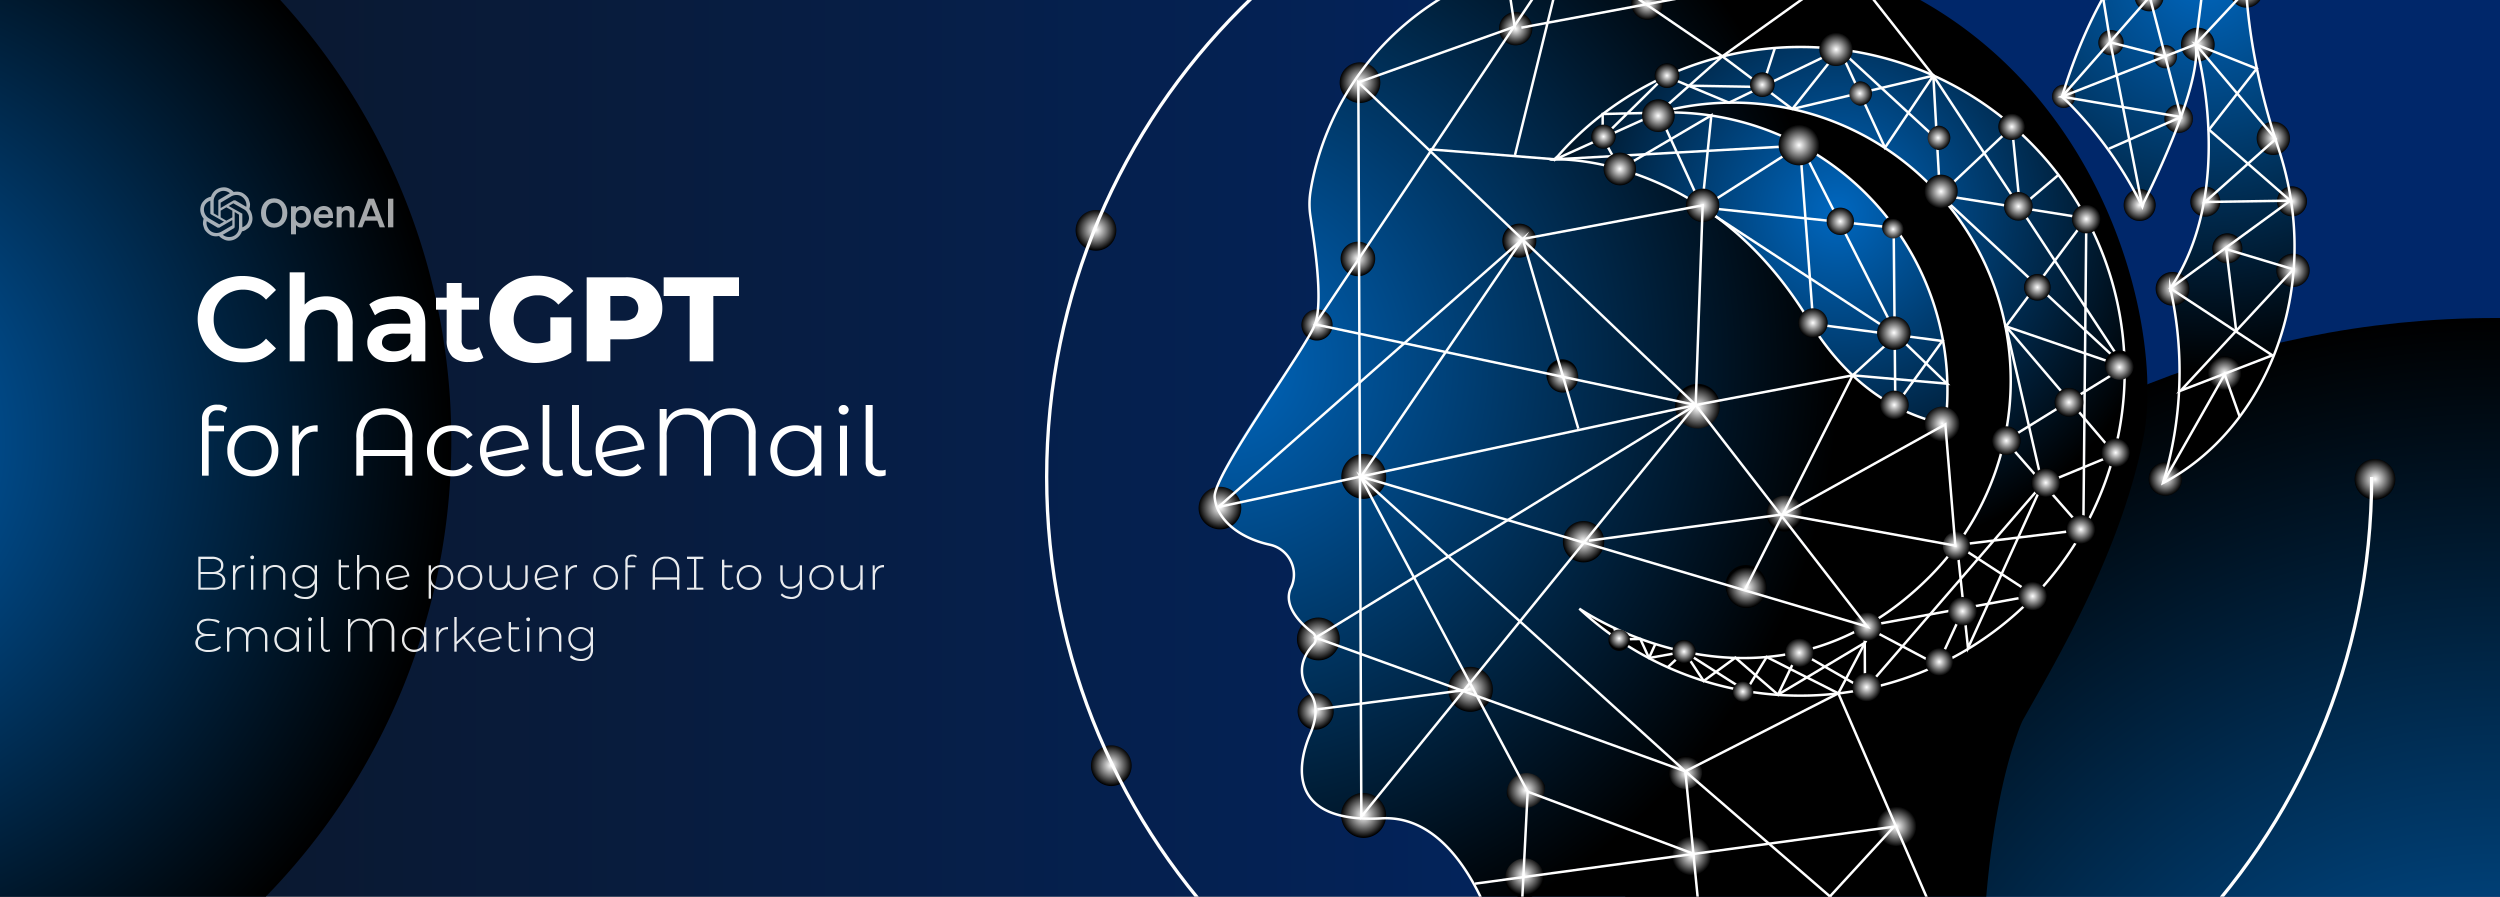 <svg xmlns="http://www.w3.org/2000/svg" xmlns:xlink="http://www.w3.org/1999/xlink" viewBox="0 0 750 269"><rect x="0" y="0" width="750" height="269" fill="#808080" stroke="none"/><defs><linearGradient id="linear-gradient" x1="-14.44" y1="131.07" x2="579.47" y2="131.07" gradientUnits="userSpaceOnUse"><stop offset="0" stop-color="#0c1626"/><stop offset="1" stop-color="#00276a"/></linearGradient><radialGradient id="radial-gradient" cx="-60.39" cy="132.18" r="195.83" gradientUnits="userSpaceOnUse"><stop offset="0" stop-color="#0067bf"/><stop offset="1"/></radialGradient><radialGradient id="radial-gradient-2" cx="748.66" cy="378.4" r="283.06" xlink:href="#radial-gradient"/><radialGradient id="radial-gradient-3" cx="366.39" cy="108.78" r="185.59" xlink:href="#radial-gradient"/><radialGradient id="radial-gradient-4" cx="551.29" cy="63.58" r="103.48" xlink:href="#radial-gradient"/><radialGradient id="radial-gradient-5" cx="660.92" cy="-8.5" r="119.94" xlink:href="#radial-gradient"/><radialGradient id="radial-gradient-6" cx="565.78" cy="40.47" r="20.61" xlink:href="#radial-gradient"/><radialGradient id="radial-gradient-7" cx="510.81" cy="61.62" r="5.02" gradientUnits="userSpaceOnUse"><stop offset="0" stop-color="#fff"/><stop offset="1"/></radialGradient><radialGradient id="radial-gradient-8" cx="455.85" cy="72.15" r="5.02" xlink:href="#radial-gradient-7"/><radialGradient id="radial-gradient-9" cx="454.69" cy="8.61" r="5.02" xlink:href="#radial-gradient-7"/><radialGradient id="radial-gradient-10" cx="494.17" cy="1.14" r="4.73" xlink:href="#radial-gradient-7"/><radialGradient id="radial-gradient-11" cx="539.72" cy="43.55" r="6.13" xlink:href="#radial-gradient-7"/><radialGradient id="radial-gradient-12" cx="485.95" cy="50.67" r="4.88" xlink:href="#radial-gradient-7"/><radialGradient id="radial-gradient-13" cx="497.45" cy="34.74" r="4.92" xlink:href="#radial-gradient-7"/><radialGradient id="radial-gradient-14" cx="550.84" cy="14.83" r="5.04" xlink:href="#radial-gradient-7"/><radialGradient id="radial-gradient-15" cx="582.3" cy="57.44" r="5.04" xlink:href="#radial-gradient-7"/><radialGradient id="radial-gradient-16" cx="659.33" cy="13.38" r="5.04" xlink:href="#radial-gradient-7"/><radialGradient id="radial-gradient-17" cx="644.76" cy="-0.97" r="4.33" xlink:href="#radial-gradient-7"/><radialGradient id="radial-gradient-18" cx="673.89" cy="-2.72" r="5.04" xlink:href="#radial-gradient-7"/><radialGradient id="radial-gradient-19" cx="641.86" cy="61.5" r="4.8" xlink:href="#radial-gradient-7"/><radialGradient id="radial-gradient-20" cx="681.99" cy="41.46" r="5.04" xlink:href="#radial-gradient-7"/><radialGradient id="radial-gradient-21" cx="651.77" cy="86.63" r="5.04" xlink:href="#radial-gradient-7"/><radialGradient id="radial-gradient-22" cx="667.38" cy="111.98" r="5.04" xlink:href="#radial-gradient-7"/><radialGradient id="radial-gradient-23" cx="649.64" cy="143.68" r="5.04" xlink:href="#radial-gradient-7"/><radialGradient id="radial-gradient-24" cx="687.91" cy="81.11" r="5.04" xlink:href="#radial-gradient-7"/><radialGradient id="radial-gradient-25" cx="687.58" cy="60.41" r="4.49" xlink:href="#radial-gradient-7"/><radialGradient id="radial-gradient-26" cx="661.63" cy="60.52" r="4.49" xlink:href="#radial-gradient-7"/><radialGradient id="radial-gradient-27" cx="668.2" cy="74.54" r="4.49" xlink:href="#radial-gradient-7"/><radialGradient id="radial-gradient-28" cx="649.64" cy="16.99" r="3.52" xlink:href="#radial-gradient-7"/><radialGradient id="radial-gradient-29" cx="619.09" cy="28.9" r="3.52" xlink:href="#radial-gradient-7"/><radialGradient id="radial-gradient-30" cx="581.42" cy="41.34" r="3.65" xlink:href="#radial-gradient-7"/><radialGradient id="radial-gradient-31" cx="557.93" cy="28.03" r="3.65" xlink:href="#radial-gradient-7"/><radialGradient id="radial-gradient-32" cx="528.67" cy="25.43" r="3.65" xlink:href="#radial-gradient-7"/><radialGradient id="radial-gradient-33" cx="500.09" cy="22.7" r="3.65" xlink:href="#radial-gradient-7"/><radialGradient id="radial-gradient-34" cx="481.04" cy="40.98" r="3.63" xlink:href="#radial-gradient-7"/><radialGradient id="radial-gradient-35" cx="543.86" cy="96.85" r="4.45" xlink:href="#radial-gradient-7"/><radialGradient id="radial-gradient-36" cx="567.93" cy="68.77" r="3.22" xlink:href="#radial-gradient-7"/><radialGradient id="radial-gradient-37" cx="567.88" cy="99.56" r="5.04" gradientTransform="translate(1142.3 47) rotate(164.8)" xlink:href="#radial-gradient-7"/><radialGradient id="radial-gradient-38" cx="732.63" cy="99.77" r="6.73" gradientTransform="translate(1142.3 47) rotate(164.8)" xlink:href="#radial-gradient-7"/><radialGradient id="radial-gradient-39" cx="702.71" cy="214.04" r="6.12" gradientTransform="translate(1142.3 47) rotate(164.8)" xlink:href="#radial-gradient-7"/><radialGradient id="radial-gradient-40" cx="630.8" cy="94.09" r="6.73" gradientTransform="translate(682.3 735.5) rotate(-114.3)" xlink:href="#radial-gradient-7"/><radialGradient id="radial-gradient-41" cx="734.24" cy="147.32" r="4.68" gradientTransform="translate(1142.3 47) rotate(164.8)" xlink:href="#radial-gradient-7"/><radialGradient id="radial-gradient-42" cx="613.7" cy="56.26" r="5.36" gradientTransform="translate(1142.3 47) rotate(164.8)" xlink:href="#radial-gradient-7"/><radialGradient id="radial-gradient-43" cx="561.06" cy="69.46" r="5.36" gradientTransform="translate(1142.3 47) rotate(164.8)" xlink:href="#radial-gradient-7"/><radialGradient id="radial-gradient-44" cx="630.62" cy="37.42" r="6.05" gradientTransform="translate(1142.3 47) rotate(164.8)" xlink:href="#radial-gradient-7"/><radialGradient id="radial-gradient-45" cx="717.22" cy="163.2" r="5.18" gradientTransform="translate(1142.3 47) rotate(164.8)" xlink:href="#radial-gradient-7"/><radialGradient id="radial-gradient-46" cx="718.5" cy="29.74" r="6.73" gradientTransform="translate(1142.3 47) rotate(164.8)" xlink:href="#radial-gradient-7"/><radialGradient id="radial-gradient-47" cx="717.64" cy="-28.43" r="5.87" gradientTransform="translate(1142.3 47) rotate(164.8)" xlink:href="#radial-gradient-7"/><radialGradient id="radial-gradient-48" cx="710.45" cy="-3.91" r="5.87" gradientTransform="translate(1142.3 47) rotate(164.8)" xlink:href="#radial-gradient-7"/><radialGradient id="radial-gradient-49" cx="667.59" cy="-35.96" r="5.87" gradientTransform="translate(1142.3 47) rotate(164.8)" xlink:href="#radial-gradient-7"/><radialGradient id="radial-gradient-50" cx="765.06" cy="35.53" r="5.42" gradientTransform="translate(1142.3 47) rotate(164.8)" xlink:href="#radial-gradient-7"/><radialGradient id="radial-gradient-51" cx="606.55" cy="-43.09" r="6.01" gradientTransform="translate(1134.5 24.5) rotate(162.5)" xlink:href="#radial-gradient-7"/><radialGradient id="radial-gradient-52" cx="662.05" cy="-8.91" r="5.1" gradientTransform="translate(1134.5 24.5) rotate(162.5)" xlink:href="#radial-gradient-7"/><radialGradient id="radial-gradient-53" cx="759.37" cy="1.66" r="6.73" gradientTransform="translate(1142.3 47) rotate(164.8)" xlink:href="#radial-gradient-7"/><radialGradient id="radial-gradient-54" cx="674.17" cy="63.57" r="6.14" gradientTransform="translate(1142.3 47) rotate(164.8)" xlink:href="#radial-gradient-7"/><radialGradient id="radial-gradient-55" cx="667.2" cy="112.9" r="4.69" gradientTransform="translate(1142.3 47) rotate(164.8)" xlink:href="#radial-gradient-7"/><radialGradient id="radial-gradient-56" cx="758.56" cy="56.28" r="6.41" gradientTransform="translate(1142.3 47) rotate(164.8)" xlink:href="#radial-gradient-7"/><radialGradient id="radial-gradient-57" cx="776.73" cy="101.96" r="6.41" gradientTransform="translate(1142.3 47) rotate(164.8)" xlink:href="#radial-gradient-7"/><radialGradient id="radial-gradient-58" cx="552.08" cy="66.41" r="4.13" xlink:href="#radial-gradient-7"/><radialGradient id="radial-gradient-59" cx="568.28" cy="121.49" r="4.33" xlink:href="#radial-gradient-7"/><radialGradient id="radial-gradient-60" cx="601.89" cy="132.22" r="4.33" xlink:href="#radial-gradient-7"/><radialGradient id="radial-gradient-61" cx="620.69" cy="120.69" r="4.33" xlink:href="#radial-gradient-7"/><radialGradient id="radial-gradient-62" cx="625.89" cy="65.7" r="4.33" xlink:href="#radial-gradient-7"/><radialGradient id="radial-gradient-63" cx="605.53" cy="61.92" r="4.33" xlink:href="#radial-gradient-7"/><radialGradient id="radial-gradient-64" cx="653.65" cy="35.64" r="4.33" xlink:href="#radial-gradient-7"/><radialGradient id="radial-gradient-65" cx="633.28" cy="12.81" r="3.8" xlink:href="#radial-gradient-7"/><radialGradient id="radial-gradient-66" cx="624.25" cy="158.82" r="4.33" xlink:href="#radial-gradient-7"/><radialGradient id="radial-gradient-67" cx="613.74" cy="144.81" r="4.33" xlink:href="#radial-gradient-7"/><radialGradient id="radial-gradient-68" cx="609.8" cy="178.85" r="4.33" xlink:href="#radial-gradient-7"/><radialGradient id="radial-gradient-69" cx="581.77" cy="198.56" r="4.17" xlink:href="#radial-gradient-7"/><radialGradient id="radial-gradient-70" cx="586.64" cy="163.75" r="4.33" xlink:href="#radial-gradient-7"/><radialGradient id="radial-gradient-71" cx="588.77" cy="183.36" r="4.33" xlink:href="#radial-gradient-7"/><radialGradient id="radial-gradient-72" cx="560.16" cy="187.97" r="4.33" xlink:href="#radial-gradient-7"/><radialGradient id="radial-gradient-73" cx="559.98" cy="206.16" r="4.33" xlink:href="#radial-gradient-7"/><radialGradient id="radial-gradient-74" cx="634.7" cy="135.8" r="4.33" xlink:href="#radial-gradient-7"/><radialGradient id="radial-gradient-75" cx="635.85" cy="110.18" r="4.33" xlink:href="#radial-gradient-7"/><radialGradient id="radial-gradient-76" cx="611.21" cy="86.2" r="3.99" xlink:href="#radial-gradient-7"/><radialGradient id="radial-gradient-77" cx="603.55" cy="38.02" r="3.99" xlink:href="#radial-gradient-7"/><radialGradient id="radial-gradient-78" cx="539.78" cy="195.81" r="4.33" xlink:href="#radial-gradient-7"/><radialGradient id="radial-gradient-79" cx="505.21" cy="195.48" r="3.46" xlink:href="#radial-gradient-7"/><radialGradient id="radial-gradient-80" cx="485.75" cy="191.54" r="3.13" xlink:href="#radial-gradient-7"/><radialGradient id="radial-gradient-81" cx="522.86" cy="207.47" r="3.13" xlink:href="#radial-gradient-7"/><radialGradient id="radial-gradient-82" cx="440.11" cy="19.36" r="6.12" gradientTransform="translate(1142.3 47) rotate(164.8)" xlink:href="#radial-gradient-7"/><radialGradient id="radial-gradient-83" cx="828.49" cy="35.92" r="6.12" gradientTransform="translate(1142.3 47) rotate(164.8)" xlink:href="#radial-gradient-7"/><radialGradient id="radial-gradient-84" cx="790.77" cy="192.11" r="6.12" gradientTransform="translate(1142.3 47) rotate(164.8)" xlink:href="#radial-gradient-7"/></defs><g style="isolation:isolate"><g id="BACKGROUND"><rect y="-118.9" width="750" height="500" style="fill:url(#linear-gradient)"/></g><g id="OBJECTS"><path d="M0-54.1V318.5A195.8,195.8,0,0,0,135.4,132.2,195.8,195.8,0,0,0,0-54.1Z" style="mix-blend-mode:screen;fill:url(#radial-gradient)"/><path d="M750,95.4h-1.3c-156.4,0-283.1,126.7-283.1,283v2.7H750Z" style="mix-blend-mode:screen;fill:url(#radial-gradient-2)"/><path d="M414.5,245.5c25.7-1.4,38.3,39.7,40.2,63.4H595.2c-1.6-24.5,1.2-60.8,8.5-84.3,1.4-4.2,2.5-7.5,3.4-9,10.1-18,29.4-50.5,36-84.7C650.8,90.6,621.5-17.6,503-17.6c-91,0-107.1,58-109.8,74.7a24.2,24.2,0,0,0-.1,7.6c1.1,7.6,3.5,26.9,1.4,32.6s-31,43.9-30.1,51.9,7.3,12.2,16.5,14.2a9.2,9.2,0,0,1,6.5,12.7c-.1.2-.1.3-.2.4-2.3,5.3,3,10.6,6.6,13.3a2.4,2.4,0,0,1,.3,3.5c-2.6,2.7-6,8.3-.8,15,0,0,3.2,3.9-.2,11.8C389,229.6,386.3,247,414.5,245.5Z" style="mix-blend-mode:screen;fill:url(#radial-gradient-3)"/><path d="M471.3,42.6q-2.1,2.1-3.9,4.2l-1.1,1h.2l-.4.4.5-.4c4.4-.1,47.1.6,76,48.2,12.1,20,27.2,28.4,41,31.3a83.3,83.3,0,0,0-86-93.5A83.4,83.4,0,0,1,602,128.4h.1q-.6,3.3-1.5,6.6a83.5,83.5,0,0,1-21.8,38.1c-40.8,40.9-88.7,20.2-105,9.5a97.3,97.3,0,1,0-2.5-140Z" style="mix-blend-mode:screen;fill:url(#radial-gradient-4)"/><path d="M683.5,44.4c-17.3-51.9-6.9-83.7-6.9-83.7-34.7,8.2-51,45.2-58,68.3l2,1.9A117.9,117.9,0,0,1,642.7,62l.4-1.2s17.6-34.4,15.6-47.5c0,0,12.7,43-7.6,73.2a114.6,114.6,0,0,1-2.2,58.4C679.2,129.2,697.7,87,683.5,44.4Z" style="mix-blend-mode:screen;fill:url(#radial-gradient-5)"/><path d="M471.3,42.6q-2.1,2.1-3.9,4.2l-1.1,1h.2l-.4.4.5-.4c4.4-.1,47.1.6,76,48.2,12.1,20,27.2,28.4,41,31.3a83.3,83.3,0,0,0-86-93.5A83.4,83.4,0,0,1,602,128.4h.1q-.6,3.3-1.5,6.6a83.5,83.5,0,0,1-21.8,38.1c-40.8,40.9-88.7,20.2-105,9.5a97.3,97.3,0,1,0-2.5-140Z" style="fill:none;stroke:#fff;stroke-miterlimit:10;stroke-width:0.75px;mix-blend-mode:overlay"/><polygon points="497.6 33.8 510.6 62.2 568.1 68.3 568.6 121.8 582.7 102.3 544 97.2 540 43.7 466.6 47.8 497.6 33.8" style="fill:none;stroke:#fff;stroke-miterlimit:10;stroke-width:0.75px;mix-blend-mode:overlay"/><polygon points="510.7 62.3 540.2 43.5 569 100.5 510.7 62.3" style="fill:none;stroke:#fff;stroke-miterlimit:10;stroke-width:0.75px;mix-blend-mode:overlay"/><polygon points="569 100.5 555.8 112.6 584.1 115.1 569 100.5" style="fill:none;stroke:#fff;stroke-miterlimit:10;stroke-width:0.75px;mix-blend-mode:overlay"/><polyline points="582 58.5 637.4 110.1 601.6 132.2 625 158.9 625.9 65.5 582 58.5 580 22.7 537.7 32.7 516.7 16.9 497.6 33.8 480.8 34.2 480.8 41.3 499.6 22.8 518.7 30.8 551.9 14.8 565.5 44.3 580 22.7 637.4 110.1 601.8 97.9 625.9 65.5" style="fill:none;stroke:#fff;stroke-miterlimit:10;stroke-width:0.75px;mix-blend-mode:overlay"/><polyline points="582 58.5 603.6 38.1 606 62.3 617.5 52.5" style="fill:none;stroke:#fff;stroke-miterlimit:10;stroke-width:0.75px;mix-blend-mode:overlay"/><polyline points="510.6 62.2 513.4 34.6 486 50.7 480.8 41.3" style="fill:none;stroke:#fff;stroke-miterlimit:10;stroke-width:0.75px;mix-blend-mode:overlay"/><polyline points="505.3 195.5 494.7 197.4 492.1 191.7 485.2 191.8 484.3 188.4" style="fill:none;stroke:#fff;stroke-miterlimit:10;stroke-width:0.75px;mix-blend-mode:overlay"/><polyline points="587.1 163.5 610.3 178.6 559.4 187.9 559.5 206.9" style="fill:none;stroke:#fff;stroke-miterlimit:10;stroke-width:0.75px;mix-blend-mode:overlay"/><polyline points="589.1 182.6 581.3 199.5 559.4 187.9" style="fill:none;stroke:#fff;stroke-miterlimit:10;stroke-width:0.75px;mix-blend-mode:overlay"/><polyline points="533.4 208.4 559.5 192.8 551.5 208 530 197.1 523.8 207.3 505.3 195.5 511.1 204.3 520.6 197.3 533.4 208.4 539.6 195.5 559.5 206.9 612.7 145.3 590.4 194.4 587.1 163.5 625 158.9" style="fill:none;stroke:#fff;stroke-miterlimit:10;stroke-width:0.75px;mix-blend-mode:overlay"/><line x1="505.3" y1="195.5" x2="500.4" y2="200.1" style="fill:none;stroke:#fff;stroke-miterlimit:10;stroke-width:0.75px;mix-blend-mode:overlay"/><line x1="494.7" y1="197.4" x2="496.6" y2="193.2" style="fill:none;stroke:#fff;stroke-miterlimit:10;stroke-width:0.75px;mix-blend-mode:overlay"/><polygon points="634.5 136.3 601.8 97.9 612.7 145.3 634.5 136.3" style="fill:none;stroke:#fff;stroke-miterlimit:10;stroke-width:0.75px;mix-blend-mode:overlay"/><line x1="565.5" y1="44.3" x2="603.6" y2="38.1" style="fill:url(#radial-gradient-6)"/><polyline points="537.7 32.7 551.9 14.8 580.8 41.5" style="fill:none;stroke:#fff;stroke-miterlimit:10;stroke-width:0.75px;mix-blend-mode:overlay"/><polyline points="532.5 14.3 528.7 26.1 506.5 25.7" style="fill:none;stroke:#fff;stroke-miterlimit:10;stroke-width:0.75px;mix-blend-mode:overlay"/><path d="M515.8,61.6a5,5,0,1,1-5-5A5,5,0,0,1,515.8,61.6Z" style="mix-blend-mode:color-dodge;fill:url(#radial-gradient-7)"/><path d="M460.9,72.1a5.1,5.1,0,1,1-5.1-5A5.1,5.1,0,0,1,460.9,72.1Z" style="mix-blend-mode:color-dodge;fill:url(#radial-gradient-8)"/><path d="M459.7,8.6a5,5,0,1,1-10,0,5,5,0,0,1,10,0Z" style="mix-blend-mode:color-dodge;fill:url(#radial-gradient-9)"/><path d="M498.9,1.1a4.7,4.7,0,0,1-4.7,4.8,4.8,4.8,0,0,1-4.8-4.8,4.8,4.8,0,0,1,4.8-4.7A4.7,4.7,0,0,1,498.9,1.1Z" style="mix-blend-mode:color-dodge;fill:url(#radial-gradient-10)"/><path d="M545.8,43.6a6.1,6.1,0,1,1-6.1-6.2A6.1,6.1,0,0,1,545.8,43.6Z" style="mix-blend-mode:color-dodge;fill:url(#radial-gradient-11)"/><path d="M490.8,50.7a4.8,4.8,0,0,1-4.8,4.9,4.9,4.9,0,1,1,0-9.8A4.8,4.8,0,0,1,490.8,50.7Z" style="mix-blend-mode:color-dodge;fill:url(#radial-gradient-12)"/><circle cx="497.5" cy="34.7" r="4.9" style="mix-blend-mode:color-dodge;fill:url(#radial-gradient-13)"/><circle cx="550.8" cy="14.8" r="5" style="mix-blend-mode:color-dodge;fill:url(#radial-gradient-14)"/><path d="M587.3,57.4a5,5,0,1,1-5-5A5,5,0,0,1,587.3,57.4Z" style="mix-blend-mode:color-dodge;fill:url(#radial-gradient-15)"/><path d="M664.4,13.4a5,5,0,0,1-5.1,5,5,5,0,0,1-5-5,5,5,0,0,1,5-5.1A5.1,5.1,0,0,1,664.4,13.4Z" style="mix-blend-mode:color-dodge;fill:url(#radial-gradient-16)"/><path d="M649.1-1a4.4,4.4,0,0,1-4.3,4.4A4.4,4.4,0,0,1,640.4-1a4.4,4.4,0,0,1,4.4-4.3A4.3,4.3,0,0,1,649.1-1Z" style="mix-blend-mode:color-dodge;fill:url(#radial-gradient-17)"/><circle cx="673.9" cy="-2.7" r="5" style="mix-blend-mode:color-dodge;fill:url(#radial-gradient-18)"/><circle cx="641.9" cy="61.5" r="4.8" style="mix-blend-mode:color-dodge;fill:url(#radial-gradient-19)"/><circle cx="682" cy="41.5" r="5" style="mix-blend-mode:color-dodge;fill:url(#radial-gradient-20)"/><path d="M656.8,86.6a5,5,0,0,1-5,5.1,5.1,5.1,0,0,1-5.1-5.1,5,5,0,0,1,5.1-5A5,5,0,0,1,656.8,86.6Z" style="mix-blend-mode:color-dodge;fill:url(#radial-gradient-21)"/><path d="M672.4,112a5,5,0,0,1-5,5,5,5,0,0,1-5.1-5,5.1,5.1,0,0,1,5.1-5.1A5,5,0,0,1,672.4,112Z" style="mix-blend-mode:color-dodge;fill:url(#radial-gradient-22)"/><circle cx="649.6" cy="143.7" r="5" style="mix-blend-mode:color-dodge;fill:url(#radial-gradient-23)"/><circle cx="687.9" cy="81.1" r="5" style="mix-blend-mode:color-dodge;fill:url(#radial-gradient-24)"/><path d="M692.1,60.4a4.5,4.5,0,1,1-4.5-4.5A4.5,4.5,0,0,1,692.1,60.4Z" style="mix-blend-mode:color-dodge;fill:url(#radial-gradient-25)"/><path d="M666.1,60.5a4.5,4.5,0,0,1-4.5,4.5,4.5,4.5,0,0,1,0-9A4.5,4.5,0,0,1,666.1,60.5Z" style="mix-blend-mode:color-dodge;fill:url(#radial-gradient-26)"/><path d="M672.7,74.5a4.5,4.5,0,0,1-9,0,4.5,4.5,0,0,1,9,0Z" style="mix-blend-mode:color-dodge;fill:url(#radial-gradient-27)"/><circle cx="649.6" cy="17" r="3.5" style="mix-blend-mode:color-dodge;fill:url(#radial-gradient-28)"/><circle cx="619.1" cy="28.9" r="3.5" style="mix-blend-mode:color-dodge;fill:url(#radial-gradient-29)"/><path d="M585.1,41.3a3.7,3.7,0,0,1-3.7,3.7,3.7,3.7,0,0,1,0-7.3A3.7,3.7,0,0,1,585.1,41.3Z" style="mix-blend-mode:color-dodge;fill:url(#radial-gradient-30)"/><path d="M561.6,28a3.7,3.7,0,0,1-3.7,3.7,3.7,3.7,0,0,1,0-7.3A3.7,3.7,0,0,1,561.6,28Z" style="mix-blend-mode:color-dodge;fill:url(#radial-gradient-31)"/><circle cx="528.7" cy="25.4" r="3.7" style="mix-blend-mode:color-dodge;fill:url(#radial-gradient-32)"/><circle cx="500.1" cy="22.7" r="3.7" style="mix-blend-mode:color-dodge;fill:url(#radial-gradient-33)"/><path d="M484.7,41a3.7,3.7,0,0,1-3.7,3.6,3.6,3.6,0,0,1,0-7.2A3.7,3.7,0,0,1,484.7,41Z" style="mix-blend-mode:color-dodge;fill:url(#radial-gradient-34)"/><circle cx="543.9" cy="96.9" r="4.4" style="mix-blend-mode:color-dodge;fill:url(#radial-gradient-35)"/><path d="M571.2,68.8a3.3,3.3,0,0,1-6.5,0,3.3,3.3,0,1,1,6.5,0Z" style="mix-blend-mode:color-dodge;fill:url(#radial-gradient-36)"/><path d="M563.3,101.2a5,5,0,0,1,3.5-6.1,5,5,0,1,1,2.7,9.7A5.1,5.1,0,0,1,563.3,101.2Z" style="mix-blend-mode:color-dodge;fill:url(#radial-gradient-37)"/><path d="M402.6,144.7a6.9,6.9,0,0,1,4.8-8.3,6.7,6.7,0,0,1,8.2,4.8,6.6,6.6,0,0,1-4.7,8.2A6.7,6.7,0,0,1,402.6,144.7Z" style="mix-blend-mode:color-dodge;fill:url(#radial-gradient-38)"/><circle cx="408" cy="24.8" r="6.1" style="mix-blend-mode:color-dodge;fill:url(#radial-gradient-39)"/><circle cx="508.9" cy="121.7" r="6.7" transform="translate(308.6 605.1) rotate(-80.9)" style="mix-blend-mode:color-dodge;fill:url(#radial-gradient-40)"/><path d="M390.6,98.7a4.6,4.6,0,0,1,3.3-5.7,4.6,4.6,0,0,1,5.7,3.2,4.7,4.7,0,0,1-3.3,5.8A4.6,4.6,0,0,1,390.6,98.7Z" style="mix-blend-mode:color-dodge;fill:url(#radial-gradient-41)"/><path d="M530.1,155.1a5.4,5.4,0,0,1,10.4-2.8,5.4,5.4,0,1,1-10.4,2.8Z" style="mix-blend-mode:color-dodge;fill:url(#radial-gradient-42)"/><path d="M577.5,128.6a5.3,5.3,0,1,1,6.6,3.8A5.5,5.5,0,0,1,577.5,128.6Z" style="mix-blend-mode:color-dodge;fill:url(#radial-gradient-43)"/><path d="M518.1,177.9a6.1,6.1,0,1,1,11.7-3.1,6.2,6.2,0,0,1-4.3,7.4A6,6,0,0,1,518.1,177.9Z" style="mix-blend-mode:color-dodge;fill:url(#radial-gradient-44)"/><path d="M402.4,79a5,5,0,0,1,3.6-6.3,5.2,5.2,0,0,1,6.4,3.6,5.3,5.3,0,0,1-3.7,6.4A5.2,5.2,0,0,1,402.4,79Z" style="mix-blend-mode:color-dodge;fill:url(#radial-gradient-45)"/><path d="M434.7,208.6a6.7,6.7,0,0,1,4.7-8.3,6.7,6.7,0,0,1,8.2,4.7,6.7,6.7,0,0,1-4.7,8.3A6.6,6.6,0,0,1,434.7,208.6Z" style="mix-blend-mode:color-dodge;fill:url(#radial-gradient-46)"/><path d="M451.6,264.3a5.9,5.9,0,0,1,11.3-3.1,5.9,5.9,0,1,1-11.3,3.1Z" style="mix-blend-mode:color-dodge;fill:url(#radial-gradient-47)"/><path d="M452.1,238.7a5.9,5.9,0,0,1,11.3-3.1,5.9,5.9,0,0,1-11.3,3.1Z" style="mix-blend-mode:color-dodge;fill:url(#radial-gradient-48)"/><path d="M501.8,258.4a5.9,5.9,0,1,1,7.2,4.1A5.9,5.9,0,0,1,501.8,258.4Z" style="mix-blend-mode:color-dodge;fill:url(#radial-gradient-49)"/><path d="M389.5,214.9a5.4,5.4,0,0,1,3.8-6.7,5.3,5.3,0,0,1,6.6,3.8,5.4,5.4,0,0,1-3.8,6.7A5.3,5.3,0,0,1,389.5,214.9Z" style="mix-blend-mode:color-dodge;fill:url(#radial-gradient-50)"/><path d="M563.2,249.6a6,6,0,1,1,7.5,3.9A5.9,5.9,0,0,1,563.2,249.6Z" style="mix-blend-mode:color-dodge;fill:url(#radial-gradient-51)"/><path d="M500.8,233.4a5.2,5.2,0,0,1,3.3-6.4,5.1,5.1,0,0,1,6.4,3.3,5.1,5.1,0,0,1-9.7,3.1Z" style="mix-blend-mode:color-dodge;fill:url(#radial-gradient-52)"/><path d="M402.6,246.4a6.7,6.7,0,0,1,4.7-8.3,6.9,6.9,0,0,1,8.3,4.8,6.7,6.7,0,0,1-13,3.5Z" style="mix-blend-mode:color-dodge;fill:url(#radial-gradient-53)"/><path d="M469.1,164.2a6.2,6.2,0,1,1,7.6,4.3A6.2,6.2,0,0,1,469.1,164.2Z" style="mix-blend-mode:color-dodge;fill:url(#radial-gradient-54)"/><path d="M464.3,114.3a4.7,4.7,0,1,1,9-2.4,4.6,4.6,0,0,1-3.2,5.7A4.7,4.7,0,0,1,464.3,114.3Z" style="mix-blend-mode:color-dodge;fill:url(#radial-gradient-55)"/><path d="M389.3,193.4a6.5,6.5,0,0,1,4.5-7.9,6.4,6.4,0,0,1,3.4,12.4A6.5,6.5,0,0,1,389.3,193.4Z" style="mix-blend-mode:color-dodge;fill:url(#radial-gradient-56)"/><path d="M359.8,154.1a6.4,6.4,0,1,1,7.9,4.5A6.5,6.5,0,0,1,359.8,154.1Z" style="mix-blend-mode:color-dodge;fill:url(#radial-gradient-57)"/><path d="M556.2,66.4a4.1,4.1,0,0,1-4.1,4.1,4.1,4.1,0,1,1,0-8.2A4.1,4.1,0,0,1,556.2,66.4Z" style="mix-blend-mode:color-dodge;fill:url(#radial-gradient-58)"/><path d="M572.6,121.5a4.3,4.3,0,1,1-4.3-4.3A4.3,4.3,0,0,1,572.6,121.5Z" style="mix-blend-mode:color-dodge;fill:url(#radial-gradient-59)"/><path d="M606.2,132.2a4.3,4.3,0,1,1-4.3-4.3A4.3,4.3,0,0,1,606.2,132.2Z" style="mix-blend-mode:color-dodge;fill:url(#radial-gradient-60)"/><path d="M625,120.7a4.3,4.3,0,1,1-4.3-4.3A4.3,4.3,0,0,1,625,120.7Z" style="mix-blend-mode:color-dodge;fill:url(#radial-gradient-61)"/><path d="M630.2,65.7a4.3,4.3,0,1,1-4.3-4.3A4.3,4.3,0,0,1,630.2,65.7Z" style="mix-blend-mode:color-dodge;fill:url(#radial-gradient-62)"/><circle cx="605.5" cy="61.9" r="4.3" style="mix-blend-mode:color-dodge;fill:url(#radial-gradient-63)"/><circle cx="653.6" cy="35.6" r="4.3" style="mix-blend-mode:color-dodge;fill:url(#radial-gradient-64)"/><path d="M637.1,12.8A3.8,3.8,0,1,1,633.3,9,3.8,3.8,0,0,1,637.1,12.8Z" style="mix-blend-mode:color-dodge;fill:url(#radial-gradient-65)"/><path d="M628.6,158.8a4.4,4.4,0,1,1-4.4-4.3A4.4,4.4,0,0,1,628.6,158.8Z" style="mix-blend-mode:color-dodge;fill:url(#radial-gradient-66)"/><circle cx="613.7" cy="144.8" r="4.3" style="mix-blend-mode:color-dodge;fill:url(#radial-gradient-67)"/><path d="M614.1,178.9a4.3,4.3,0,1,1-4.3-4.4A4.3,4.3,0,0,1,614.1,178.9Z" style="mix-blend-mode:color-dodge;fill:url(#radial-gradient-68)"/><path d="M585.9,198.6a4.1,4.1,0,0,1-4.1,4.1,4.1,4.1,0,0,1-4.2-4.1,4.2,4.2,0,0,1,4.2-4.2A4.1,4.1,0,0,1,585.9,198.6Z" style="mix-blend-mode:color-dodge;fill:url(#radial-gradient-69)"/><path d="M591,163.7a4.4,4.4,0,0,1-4.4,4.4,4.4,4.4,0,0,1,0-8.7A4.4,4.4,0,0,1,591,163.7Z" style="mix-blend-mode:color-dodge;fill:url(#radial-gradient-70)"/><circle cx="588.8" cy="183.4" r="4.3" style="mix-blend-mode:color-dodge;fill:url(#radial-gradient-71)"/><circle cx="560.2" cy="188" r="4.3" style="mix-blend-mode:color-dodge;fill:url(#radial-gradient-72)"/><circle cx="560" cy="206.2" r="4.3" style="mix-blend-mode:color-dodge;fill:url(#radial-gradient-73)"/><path d="M639,135.8a4.3,4.3,0,1,1-4.3-4.3A4.3,4.3,0,0,1,639,135.8Z" style="mix-blend-mode:color-dodge;fill:url(#radial-gradient-74)"/><path d="M640.2,110.2a4.4,4.4,0,0,1-8.7,0,4.4,4.4,0,1,1,8.7,0Z" style="mix-blend-mode:color-dodge;fill:url(#radial-gradient-75)"/><circle cx="611.2" cy="86.2" r="4" style="mix-blend-mode:color-dodge;fill:url(#radial-gradient-76)"/><path d="M607.5,38a4,4,0,1,1-4-4A3.9,3.9,0,0,1,607.5,38Z" style="mix-blend-mode:color-dodge;fill:url(#radial-gradient-77)"/><circle cx="539.8" cy="195.8" r="4.3" style="mix-blend-mode:color-dodge;fill:url(#radial-gradient-78)"/><circle cx="505.2" cy="195.5" r="3.5" style="mix-blend-mode:color-dodge;fill:url(#radial-gradient-79)"/><path d="M488.9,191.5a3.2,3.2,0,1,1-6.3,0,3.2,3.2,0,0,1,6.3,0Z" style="mix-blend-mode:color-dodge;fill:url(#radial-gradient-80)"/><circle cx="522.9" cy="207.5" r="3.1" style="mix-blend-mode:color-dodge;fill:url(#radial-gradient-81)"/><path d="M683.5,44.4c-17.3-51.9-6.9-83.7-6.9-83.7-34.7,8.2-51,45.2-58,68.3l2,1.9A117.9,117.9,0,0,1,642.7,62l.4-1.2s17.6-34.4,15.6-47.5c0,0,12.7,43-7.6,73.2a114.6,114.6,0,0,1-2.2,58.4C679.2,129.2,697.7,87,683.5,44.4Z" style="fill:none;stroke:#fff;stroke-miterlimit:10;stroke-width:0.75px;mix-blend-mode:overlay"/><polygon points="658.7 13.3 618.6 29 654.3 35.1 641.1 -15.7 673.9 -24.7 664.8 -35.1 658.7 13.3" style="fill:none;stroke:#fff;stroke-miterlimit:10;stroke-width:0.75px;mix-blend-mode:overlay"/><polyline points="648.9 144.9 667.4 112.3 671.9 125" style="fill:none;stroke:#fff;stroke-miterlimit:10;stroke-width:0.75px;mix-blend-mode:overlay"/><line x1="670.9" y1="99.6" x2="667.9" y2="74.9" style="fill:none;stroke:#fff;stroke-miterlimit:10;stroke-width:0.75px;mix-blend-mode:overlay"/><polyline points="687.1 60.2 661.5 60.6 682.7 41.7 658.7 13.3 677 20.6 662.7 38.9 687.1 60.2 651.1 86.5 681.7 106.6 654.2 117.2 688 80.8 667.4 74.6" style="fill:none;stroke:#fff;stroke-miterlimit:10;stroke-width:0.75px;mix-blend-mode:overlay"/><polyline points="658.7 13.3 673.7 -2.8 663.1 -21.7 618.6 29" style="fill:none;stroke:#fff;stroke-miterlimit:10;stroke-width:0.75px;mix-blend-mode:overlay"/><polyline points="642.7 62 633.1 12.7 649.5 16.9" style="fill:none;stroke:#fff;stroke-miterlimit:10;stroke-width:0.75px;mix-blend-mode:overlay"/><line x1="654.3" y1="35.1" x2="632.7" y2="44.6" style="fill:none;stroke:#fff;stroke-miterlimit:10;stroke-width:0.75px;mix-blend-mode:overlay"/><polyline points="673.7 -2.8 631 -0.3 633.1 12.7" style="fill:none;stroke:#fff;stroke-miterlimit:10;stroke-width:0.75px;mix-blend-mode:overlay"/><polygon points="407.5 24.7 508.7 121.5 408.4 245 407.5 24.7" style="fill:none;stroke:#fff;stroke-miterlimit:10;stroke-width:0.75px;mix-blend-mode:overlay"/><polyline points="365.5 152.1 508.7 121.5 394.5 97.3 469.7 -15.2" style="fill:none;stroke:#fff;stroke-miterlimit:10;stroke-width:0.75px;mix-blend-mode:overlay"/><path d="M454.7,308.9c-1.9-23.7-14.5-64.8-40.2-63.4-28.2,1.5-25.5-15.9-21.4-25.4,3.4-7.9.2-11.8.2-11.8-5.2-6.7-1.8-12.3.8-15a2.4,2.4,0,0,0-.3-3.5c-3.6-2.7-8.9-8-6.6-13.3.1-.1.1-.2.2-.4a9.2,9.2,0,0,0-6.5-12.7c-9.2-2-15.9-7.6-16.5-14.2s27.5-44.8,30.1-51.9-.3-25-1.4-32.6a24.2,24.2,0,0,1,.1-7.6C395.9,40.4,412-17.6,503-17.6" style="fill:none;stroke:#fff;stroke-miterlimit:10;stroke-width:0.75px;mix-blend-mode:overlay"/><polyline points="365.5 152.1 456.8 71.7 408.2 143.1" style="fill:none;stroke:#fff;stroke-miterlimit:10;stroke-width:0.75px;mix-blend-mode:overlay"/><polyline points="473.5 128.6 456.8 71.7 510.8 61.6 508.7 121.5 394.7 191.3 505.6 231.4 408.2 143.1 458.3 237.5 454.7 308.9 510 277.4" style="fill:none;stroke:#fff;stroke-miterlimit:10;stroke-width:0.75px;mix-blend-mode:overlay"/><polyline points="407.5 24.7 454.4 8 451.7 -9.9" style="fill:none;stroke:#fff;stroke-miterlimit:10;stroke-width:0.75px;mix-blend-mode:overlay"/><line x1="428.9" y1="44.8" x2="466.6" y2="47.8" style="fill:none;stroke:#fff;stroke-miterlimit:10;stroke-width:0.75px;mix-blend-mode:overlay"/><polyline points="454.5 46.5 469.7 -15.2 516.7 16.9 554.3 -10 456.4 8.3" style="fill:none;stroke:#fff;stroke-miterlimit:10;stroke-width:0.75px;mix-blend-mode:overlay"/><polyline points="408.7 143.1 560.2 188 508.7 121.5 555.8 112.6 523.5 176.9" style="fill:none;stroke:#fff;stroke-miterlimit:10;stroke-width:0.75px;mix-blend-mode:overlay"/><polygon points="505.6 231.4 551.5 208 595.2 308.9 505.6 231.4" style="fill:none;stroke:#fff;stroke-miterlimit:10;stroke-width:0.75px;mix-blend-mode:overlay"/><polyline points="505.6 231.4 513.1 308 568.2 248 442.5 265.1" style="fill:none;stroke:#fff;stroke-miterlimit:10;stroke-width:0.75px;mix-blend-mode:overlay"/><line x1="554.3" y1="-10" x2="580" y2="22.7" style="fill:none;stroke:#fff;stroke-miterlimit:10;stroke-width:0.75px;mix-blend-mode:overlay"/><polyline points="476.7 162.2 535 154.3 583.6 127.3 586.6 163.7 535 154.3" style="fill:none;stroke:#fff;stroke-miterlimit:10;stroke-width:0.75px;mix-blend-mode:overlay"/><line x1="395.2" y1="212.8" x2="441.1" y2="206.8" style="fill:none;stroke:#fff;stroke-miterlimit:10;stroke-width:0.75px;mix-blend-mode:overlay"/><line x1="458.3" y1="237.5" x2="508.5" y2="256.3" style="fill:none;stroke:#fff;stroke-miterlimit:10;stroke-width:0.75px;mix-blend-mode:overlay"/><path d="M706.6,145.4a6.1,6.1,0,1,1,7.5,4.3A6.1,6.1,0,0,1,706.6,145.4Z" style="mix-blend-mode:color-dodge;fill:url(#radial-gradient-82)"/><path d="M327.5,231.3a6.1,6.1,0,1,1,7.5,4.3A6.1,6.1,0,0,1,327.5,231.3Z" style="mix-blend-mode:color-dodge;fill:url(#radial-gradient-83)"/><path d="M322.9,70.7a6.1,6.1,0,1,1,7.5,4.3A6.1,6.1,0,0,1,322.9,70.7Z" style="mix-blend-mode:color-dodge;fill:url(#radial-gradient-84)"/><path d="M512.8-55.6C403-55.6,314,33.4,314,143.1s89,198.8,198.8,198.8,198.7-89,198.7-198.8" style="fill:none;stroke:#fff;stroke-miterlimit:10;mix-blend-mode:overlay"/><path d="M72.8,108.7a15.1,15.1,0,0,1-5.3-.9,14.3,14.3,0,0,1-4.3-2.7,12.5,12.5,0,0,1-2.8-4.1,13.1,13.1,0,0,1-1.1-5.2,12.7,12.7,0,0,1,1.1-5.2,10.7,10.7,0,0,1,2.8-4.1,12.1,12.1,0,0,1,4.3-2.7,13.2,13.2,0,0,1,5.3-1,14.8,14.8,0,0,1,5.7,1.1A11,11,0,0,1,82.8,87l-3,2.9a7.4,7.4,0,0,0-3.1-2.2,8.6,8.6,0,0,0-3.6-.8,8.7,8.7,0,0,0-3.7.7,8.4,8.4,0,0,0-2.8,1.8,9.2,9.2,0,0,0-1.9,2.8,10.5,10.5,0,0,0-.6,3.6,9.5,9.5,0,0,0,.6,3.5,8.2,8.2,0,0,0,1.9,2.8,8.7,8.7,0,0,0,2.8,1.9,10.6,10.6,0,0,0,3.7.6,8.6,8.6,0,0,0,3.6-.7,7.6,7.6,0,0,0,3.1-2.3l3,2.9a12.4,12.4,0,0,1-4.3,3.2A14.8,14.8,0,0,1,72.8,108.7Z" style="fill:#fff"/><path d="M97.8,88.9a9.1,9.1,0,0,1,4.1.9,7.1,7.1,0,0,1,2.9,2.8,9.5,9.5,0,0,1,1,4.8v11h-4.5V97.9a5.4,5.4,0,0,0-1.2-3.8,4.5,4.5,0,0,0-3.3-1.2,6.8,6.8,0,0,0-2.9.6,4.1,4.1,0,0,0-1.8,1.9,6.7,6.7,0,0,0-.7,3.3v9.7H86.9V81.7h4.5V94.3l-1-1.5a7,7,0,0,1,3-2.9A9.8,9.8,0,0,1,97.8,88.9Z" style="fill:#fff"/><path d="M117.3,108.6a8.4,8.4,0,0,1-3.7-.7,5.8,5.8,0,0,1-2.5-2.1,4.8,4.8,0,0,1-.9-2.9,4.7,4.7,0,0,1,.8-2.9,4.8,4.8,0,0,1,2.5-2.1,12.1,12.1,0,0,1,4.7-.8h5.6v3h-5.3a4.6,4.6,0,0,0-3.1.8,2.5,2.5,0,0,0-.8,1.8,2.1,2.1,0,0,0,1,1.9,4.1,4.1,0,0,0,2.7.8,6.1,6.1,0,0,0,3-.8,4.3,4.3,0,0,0,1.8-2.2l.8,2.7a4.9,4.9,0,0,1-2.3,2.6A9.1,9.1,0,0,1,117.3,108.6Zm6.1-.2v-3.9l-.3-.8V96.9a4.2,4.2,0,0,0-1.1-3.1,4.9,4.9,0,0,0-3.6-1.1,8.6,8.6,0,0,0-3.2.5,6.9,6.9,0,0,0-2.7,1.4l-1.7-3.3a10.2,10.2,0,0,1,3.6-1.8,17.4,17.4,0,0,1,4.5-.6,9.9,9.9,0,0,1,6.5,2c1.5,1.4,2.2,3.4,2.2,6.2v11.3Z" style="fill:#fff"/><path d="M130.8,92.9V89.3h12.9v3.6Zm9.8,15.7a6.9,6.9,0,0,1-4.9-1.6,6.6,6.6,0,0,1-1.7-4.9V84.9h4.5V102a2.9,2.9,0,0,0,.7,2.2,2.6,2.6,0,0,0,2,.7,3.6,3.6,0,0,0,2.5-.8l1.3,3.2a4.7,4.7,0,0,1-2,1A9.3,9.3,0,0,1,140.6,108.6Z" style="fill:#fff"/><path d="M160.8,108.9a14.2,14.2,0,0,1-5.5-1,11.6,11.6,0,0,1-4.4-2.7A12.2,12.2,0,0,1,148,101a12.4,12.4,0,0,1-1.1-5.2,13.2,13.2,0,0,1,1.1-5.3,12.2,12.2,0,0,1,2.9-4.2,14.8,14.8,0,0,1,4.4-2.7,17.5,17.5,0,0,1,5.7-.9,15.4,15.4,0,0,1,6.3,1.2,11.7,11.7,0,0,1,4.7,3.4l-4.5,4.1a7.6,7.6,0,0,0-2.8-2.1,7.4,7.4,0,0,0-3.4-.7,7.1,7.1,0,0,0-2.9.5,5.9,5.9,0,0,0-2.3,1.4,6.8,6.8,0,0,0-1.4,2.3,7.3,7.3,0,0,0-.6,3,7.2,7.2,0,0,0,.6,2.9,6.8,6.8,0,0,0,1.4,2.3,7.6,7.6,0,0,0,2.3,1.5,8.4,8.4,0,0,0,2.9.5,11.2,11.2,0,0,0,3.1-.5,11.9,11.9,0,0,0,3-1.8l4,5a17.9,17.9,0,0,1-5,2.4A21.6,21.6,0,0,1,160.8,108.9Zm4.3-4.2V95.2h6.3v10.5Z" style="fill:#fff"/><path d="M176,108.4V83.2h11.5a13.2,13.2,0,0,1,5.9,1.1,8.3,8.3,0,0,1,3.9,3.2,9.2,9.2,0,0,1,1.4,5,8.8,8.8,0,0,1-1.4,4.9,9.1,9.1,0,0,1-3.9,3.3,14.8,14.8,0,0,1-5.9,1.1h-7.6l3.2-3.1v9.7Zm7.1-9-3.2-3.2H187a5.5,5.5,0,0,0,3.4-1,3.9,3.9,0,0,0,0-5.4,4.9,4.9,0,0,0-3.4-1h-7.1l3.2-3.3Z" style="fill:#fff"/><path d="M206.9,108.4V88.8h-7.8V83.2h22.6v5.6H214v19.6Z" style="fill:#fff"/><path d="M63.3,123.8a2.8,2.8,0,0,0-.7,2.1v1.8h4.6v1.7H62.6v13.3h-2V125.8a4.2,4.2,0,0,1,1.2-3.2,4.5,4.5,0,0,1,3.4-1.2,4.4,4.4,0,0,1,1.6.2,4.6,4.6,0,0,1,1.4.7l-.7,1.5a3.5,3.5,0,0,0-2.3-.7A2.4,2.4,0,0,0,63.3,123.8Z" style="fill:#fff"/><path d="M71.9,141.9a8.7,8.7,0,0,1-2.7-2.7,7.7,7.7,0,0,1-1-4,7.1,7.1,0,0,1,1-3.9,8.1,8.1,0,0,1,2.7-2.8,8.7,8.7,0,0,1,4-.9,8.6,8.6,0,0,1,3.9.9,6.6,6.6,0,0,1,2.7,2.8,7.1,7.1,0,0,1,1,3.9,7.7,7.7,0,0,1-1,4,7,7,0,0,1-2.7,2.7,7.6,7.6,0,0,1-3.9,1A7.7,7.7,0,0,1,71.9,141.9Zm6.8-1.5a4.5,4.5,0,0,0,2-2.1,6.2,6.2,0,0,0,.8-3.1,6.5,6.5,0,0,0-.8-3.1,4.8,4.8,0,0,0-2-2,5.4,5.4,0,0,0-2.8-.8,5.7,5.7,0,0,0-4.9,2.8,6.4,6.4,0,0,0-.7,3.1,6.2,6.2,0,0,0,.7,3.1,5.1,5.1,0,0,0,2,2.1,6.5,6.5,0,0,0,2.9.7A6.4,6.4,0,0,0,78.7,140.4Z" style="fill:#fff"/><path d="M91.8,128.3a7.3,7.3,0,0,1,3.5-.7v1.9h-.5a4.5,4.5,0,0,0-3.7,1.5,5.6,5.6,0,0,0-1.4,4.1v7.6h-2v-15h1.9v2.9A5.4,5.4,0,0,1,91.8,128.3Z" style="fill:#fff"/><path d="M121.4,124.8a9,9,0,0,1,2.3,6.6v11.3h-2.1v-5.9H109v5.9h-2.1V131.4a9,9,0,0,1,2.3-6.6,9.2,9.2,0,0,1,12.2,0Zm.2,10.2v-3.8a7.1,7.1,0,0,0-1.7-5.1,6.2,6.2,0,0,0-4.6-1.7,6.6,6.6,0,0,0-4.7,1.7,7.1,7.1,0,0,0-1.6,5.1V135Z" style="fill:#fff"/><path d="M131.9,141.9a6.6,6.6,0,0,1-2.8-2.7,7.7,7.7,0,0,1-1-4,7.1,7.1,0,0,1,1-3.9,7.5,7.5,0,0,1,2.8-2.8,8.4,8.4,0,0,1,4-.9,7.4,7.4,0,0,1,3.4.7,6,6,0,0,1,2.5,2.2l-1.6,1.1a4.4,4.4,0,0,0-1.9-1.7,5,5,0,0,0-2.4-.6,6.1,6.1,0,0,0-3,.8,5.5,5.5,0,0,0-2,2,6.4,6.4,0,0,0-.7,3.1,6.2,6.2,0,0,0,.7,3.1,5.1,5.1,0,0,0,2,2.1,7.3,7.3,0,0,0,3,.7,5,5,0,0,0,2.4-.6,4.2,4.2,0,0,0,1.9-1.6l1.6,1a5.9,5.9,0,0,1-2.5,2.2,7.7,7.7,0,0,1-3.4.8A7.4,7.4,0,0,1,131.9,141.9Z" style="fill:#fff"/><path d="M154.5,140.6a4.3,4.3,0,0,0,2-1.5l1.2,1.3a7.9,7.9,0,0,1-2.5,1.9,8.8,8.8,0,0,1-3.3.6,7.8,7.8,0,0,1-4.1-1,7.3,7.3,0,0,1-2.8-2.7,7.7,7.7,0,0,1-1-4,8,8,0,0,1,.9-3.9,7.3,7.3,0,0,1,2.7-2.8,7.9,7.9,0,0,1,3.8-.9,7.1,7.1,0,0,1,3.6.9,6.3,6.3,0,0,1,2.6,2.5,8,8,0,0,1,1,3.8l-12.3,2.4a4.7,4.7,0,0,0,2,2.8,6.1,6.1,0,0,0,3.6,1.1A7.1,7.1,0,0,0,154.5,140.6ZM148.6,130a5.8,5.8,0,0,0-2,2.1,6.6,6.6,0,0,0-.7,3c0,.3,0,.5.1.6l10.6-2.1a5,5,0,0,0-1.8-3.1,4.9,4.9,0,0,0-3.4-1.2A6.4,6.4,0,0,0,148.6,130Z" style="fill:#fff"/><path d="M163.9,141.7a3.9,3.9,0,0,1-1.1-3.1V121.5h2v16.9a2.8,2.8,0,0,0,.6,2,2.5,2.5,0,0,0,1.9.7,3,3,0,0,0,1.4-.2l.2,1.7a6.3,6.3,0,0,1-1.9.3A4,4,0,0,1,163.9,141.7Z" style="fill:#fff"/><path d="M172.7,141.7a4.3,4.3,0,0,1-1.1-3.1V121.5h2.1v16.9a2.8,2.8,0,0,0,.6,2,2.2,2.2,0,0,0,1.9.7,3.2,3.2,0,0,0,1.4-.2v1.7a5.7,5.7,0,0,1-1.8.3A4.2,4.2,0,0,1,172.7,141.7Z" style="fill:#fff"/><path d="M189.2,140.6a5.1,5.1,0,0,0,2.1-1.5l1.1,1.3a7.9,7.9,0,0,1-2.5,1.9,8.8,8.8,0,0,1-3.3.6,8,8,0,0,1-4.1-1,7.3,7.3,0,0,1-2.8-2.7,7.7,7.7,0,0,1-1-4,7.4,7.4,0,0,1,3.6-6.7,7.9,7.9,0,0,1,3.8-.9,6.9,6.9,0,0,1,3.6.9,6.3,6.3,0,0,1,2.6,2.5,7,7,0,0,1,1,3.8L181,137.2a4.7,4.7,0,0,0,2,2.8,6.1,6.1,0,0,0,3.6,1.1A7.1,7.1,0,0,0,189.2,140.6ZM183.3,130a4.8,4.8,0,0,0-1.9,2.1,5.6,5.6,0,0,0-.7,3v.6l10.6-2.1a5,5,0,0,0-5.2-4.3A6.4,6.4,0,0,0,183.3,130Z" style="fill:#fff"/><path d="M224.7,124.5a7.7,7.7,0,0,1,2,5.7v12.5h-2.1V130.3a5.9,5.9,0,0,0-1.5-4.4,6.2,6.2,0,0,0-8.2.1c-1.1,1-1.6,2.6-1.6,4.7v12h-2.1V130.3c0-2-.4-3.4-1.4-4.4a5.2,5.2,0,0,0-4-1.5,5.4,5.4,0,0,0-4.2,1.6,6.5,6.5,0,0,0-1.6,4.7v12h-2.1v-20H200V126a5.5,5.5,0,0,1,2.4-2.6,8,8,0,0,1,3.9-.9,8.2,8.2,0,0,1,4,1,6,6,0,0,1,2.4,2.8,6.4,6.4,0,0,1,2.6-2.8,7.8,7.8,0,0,1,4.1-1A6.9,6.9,0,0,1,224.7,124.5Z" style="fill:#fff"/><path d="M246.4,127.7v15h-2v-2.9a5.9,5.9,0,0,1-2.4,2.3,7.4,7.4,0,0,1-3.4.8,7,7,0,0,1-3.8-1,5.9,5.9,0,0,1-2.7-2.7,8.5,8.5,0,0,1,0-8,7,7,0,0,1,2.7-2.7,7.9,7.9,0,0,1,3.8-.9,7.2,7.2,0,0,1,3.3.7,6.4,6.4,0,0,1,2.4,2.2v-2.8Zm-4.8,12.7a5.1,5.1,0,0,0,2-2.1,6.2,6.2,0,0,0,.8-3.1,6.5,6.5,0,0,0-.8-3.1,5.5,5.5,0,0,0-2-2,5.4,5.4,0,0,0-2.8-.8,5.7,5.7,0,0,0-4.9,2.8,6.4,6.4,0,0,0-.7,3.1,6.2,6.2,0,0,0,.7,3.1,5.1,5.1,0,0,0,2,2.1,6.5,6.5,0,0,0,2.9.7A6.4,6.4,0,0,0,241.6,140.4Z" style="fill:#fff"/><path d="M252,124a1.5,1.5,0,0,1-.4-1.1,1.3,1.3,0,0,1,.4-1,1.4,1.4,0,0,1,1.1-.4,1.3,1.3,0,0,1,1,.4,1.4,1.4,0,0,1,.5,1,1.6,1.6,0,0,1-.5,1.1,1.8,1.8,0,0,1-1,.4A1.8,1.8,0,0,1,252,124Zm0,3.7h2.1v15H252Z" style="fill:#fff"/><path d="M260.8,141.7a4.3,4.3,0,0,1-1.1-3.1V121.5h2.1v16.9a2.8,2.8,0,0,0,.6,2,2.4,2.4,0,0,0,1.9.7,3.2,3.2,0,0,0,1.4-.2v1.7a5.7,5.7,0,0,1-1.8.3A4.2,4.2,0,0,1,260.8,141.7Z" style="fill:#fff"/><g style="opacity:0.91"><path d="M67,172.7a2.1,2.1,0,0,1,.6,1.6,2.3,2.3,0,0,1-1,1.9,4.1,4.1,0,0,1-2.7.7H59.5V167h4.1a4.4,4.4,0,0,1,2.5.7,2.2,2.2,0,0,1,.9,1.9,2.3,2.3,0,0,1-.4,1.4,2,2,0,0,1-1.2.8A2.8,2.8,0,0,1,67,172.7Zm-6.8-5v3.9h3.4a3.7,3.7,0,0,0,2-.5,1.6,1.6,0,0,0,.7-1.5,1.5,1.5,0,0,0-.7-1.4,3,3,0,0,0-2-.5Zm5.9,8.1a1.8,1.8,0,0,0,.7-1.6,1.6,1.6,0,0,0-.7-1.5,4.2,4.2,0,0,0-2.2-.5H60.2v4.1h3.7A4.2,4.2,0,0,0,66.1,175.8Z" style="fill:#fff"/><path d="M71.6,169.9a3.4,3.4,0,0,1,1.8-.4v.7h-.2a2.4,2.4,0,0,0-1.9.7,3.2,3.2,0,0,0-.7,2.2v3.8h-.7v-7.3h.7v1.6A2.2,2.2,0,0,1,71.6,169.9Z" style="fill:#fff"/><path d="M75.3,167.6c-.2-.1-.2-.2-.2-.4s0-.3.2-.4l.4-.2.4.2c.1.1.1.2.1.4a.6.6,0,0,1-.1.4l-.4.2A.5.5,0,0,1,75.3,167.6Zm0,2H76v7.3h-.7Z" style="fill:#fff"/><path d="M84.8,170.3a3.2,3.2,0,0,1,.8,2.3v4.3h-.7v-4.2a2.2,2.2,0,0,0-.7-1.9,2.1,2.1,0,0,0-1.7-.7,2.9,2.9,0,0,0-2.1.8,2.8,2.8,0,0,0-.7,2.1v3.9H79v-7.3h.7v1.5a2.5,2.5,0,0,1,1.1-1.2,3.4,3.4,0,0,1,1.8-.4A3.3,3.3,0,0,1,84.8,170.3Z" style="fill:#fff"/><path d="M95.1,169.6v6.5a3.2,3.2,0,0,1-3.6,3.6,6.3,6.3,0,0,1-1.9-.3,2.8,2.8,0,0,1-1.4-.9l.4-.5a4.3,4.3,0,0,0,2.9,1.1,3.4,3.4,0,0,0,2.2-.7,2.9,2.9,0,0,0,.7-2.2V175a3.4,3.4,0,0,1-1.2,1.2,4.1,4.1,0,0,1-1.9.4,3.7,3.7,0,0,1-1.8-.4,2.7,2.7,0,0,1-1.3-1.3,2.9,2.9,0,0,1-.5-1.8,3.2,3.2,0,0,1,.5-1.9,3.3,3.3,0,0,1,1.3-1.3,3.7,3.7,0,0,1,1.8-.4,4.1,4.1,0,0,1,1.9.4,3.7,3.7,0,0,1,1.2,1.3v-1.6Zm-2.1,6a2.4,2.4,0,0,0,1-1,2.8,2.8,0,0,0,.4-1.5,2.9,2.9,0,0,0-.4-1.6,3.2,3.2,0,0,0-1-1,4.2,4.2,0,0,0-1.6-.4,3.3,3.3,0,0,0-1.5.4,2.7,2.7,0,0,0-1.1,1,2.9,2.9,0,0,0-.4,1.6,2.8,2.8,0,0,0,.4,1.5,2.2,2.2,0,0,0,1.1,1,2.4,2.4,0,0,0,1.5.4A2.9,2.9,0,0,0,93,175.6Z" style="fill:#fff"/><path d="M105.1,176.4c-.1.2-.4.3-.6.4l-.9.2a2.1,2.1,0,0,1-2-2v-7.1h.7v1.7h2.4v.6h-2.4v4.7a1.8,1.8,0,0,0,.4,1.1,1.5,1.5,0,0,0,1,.4,1.4,1.4,0,0,0,1.1-.5Z" style="fill:#fff"/><path d="M112.9,170.3a3.2,3.2,0,0,1,.8,2.3v4.3H113v-4.2a2.2,2.2,0,0,0-.7-1.9,2.1,2.1,0,0,0-1.7-.7,2.5,2.5,0,0,0-2,.8,2.9,2.9,0,0,0-.8,2.1v3.9h-.7V166.5h.7v4.6a3.2,3.2,0,0,1,1.1-1.2,3.4,3.4,0,0,1,1.8-.4A3.3,3.3,0,0,1,112.9,170.3Z" style="fill:#fff"/><path d="M120.9,176.1a3.1,3.1,0,0,0,1.1-.8l.4.5a2.7,2.7,0,0,1-1.2.9,4.1,4.1,0,0,1-1.6.3,4.6,4.6,0,0,1-2-.5,4,4,0,0,1-1.3-1.3,4.2,4.2,0,0,1-.5-2,3.2,3.2,0,0,1,.5-1.9,3,3,0,0,1,1.2-1.3,4.1,4.1,0,0,1,1.9-.5,3.3,3.3,0,0,1,1.7.4,3,3,0,0,1,1.2,1.3,3.4,3.4,0,0,1,.5,1.7l-6.2,1.2a2.6,2.6,0,0,0,1.1,1.6,3.1,3.1,0,0,0,1.9.6Zm-3-5.6a2.9,2.9,0,0,0-1.1,1.1,4.1,4.1,0,0,0-.3,1.6v.4l5.6-1.1a2.6,2.6,0,0,0-1.4-2.1,2.8,2.8,0,0,0-1.3-.3A2.4,2.4,0,0,0,117.9,170.5Z" style="fill:#fff"/><path d="M134.2,170a3.3,3.3,0,0,1,1.3,1.3,4.1,4.1,0,0,1,.5,1.9,4.2,4.2,0,0,1-.5,2,4,4,0,0,1-1.3,1.3,4.1,4.1,0,0,1-1.9.5,3.4,3.4,0,0,1-1.7-.5,2.7,2.7,0,0,1-1.3-1.3v4.4h-.7v-10h.7v1.7a3,3,0,0,1,1.2-1.3,4.1,4.1,0,0,1,1.8-.5A4.1,4.1,0,0,1,134.2,170Zm-.4,5.9a2.9,2.9,0,0,0,1.1-1.1,3.8,3.8,0,0,0,.4-1.6,4.2,4.2,0,0,0-.4-1.6l-1.1-1.1a4.2,4.2,0,0,0-1.5-.4,3.3,3.3,0,0,0-1.5.4,3.8,3.8,0,0,0-1.1,1.1,2.9,2.9,0,0,0-.4,1.6,2.7,2.7,0,0,0,.4,1.6,2.3,2.3,0,0,0,1.1,1.1,2.4,2.4,0,0,0,1.5.4A2.8,2.8,0,0,0,133.8,175.9Z" style="fill:#fff"/><path d="M139.1,176.5a4,4,0,0,1-1.3-1.3,4.6,4.6,0,0,1-.5-2,4.1,4.1,0,0,1,.5-1.9,3.3,3.3,0,0,1,1.3-1.3,3.9,3.9,0,0,1,3.8,0,2.7,2.7,0,0,1,1.3,1.3,4.1,4.1,0,0,1,.5,1.9,4.6,4.6,0,0,1-.5,2,3.3,3.3,0,0,1-1.3,1.3,3.9,3.9,0,0,1-3.8,0Zm3.4-.6a2.3,2.3,0,0,0,1.1-1.1,3.8,3.8,0,0,0,.4-1.6,4.2,4.2,0,0,0-.4-1.6,3.8,3.8,0,0,0-1.1-1.1,3,3,0,0,0-3,0,5.7,5.7,0,0,0-1.1,1.1,4.1,4.1,0,0,0-.3,1.6,3.8,3.8,0,0,0,.3,1.6,2.9,2.9,0,0,0,1.1,1.1,3,3,0,0,0,3,0Z" style="fill:#fff"/><path d="M158.3,169.6v4a3.6,3.6,0,0,1-.7,2.5,3.3,3.3,0,0,1-4,.4,2.2,2.2,0,0,1-1-1.3,2.7,2.7,0,0,1-1,1.3,3.2,3.2,0,0,1-1.8.5,2.7,2.7,0,0,1-2.2-.9,3.2,3.2,0,0,1-.8-2.5v-4h.7v4a3.3,3.3,0,0,0,.6,2.1,2.2,2.2,0,0,0,1.7.6,2.1,2.1,0,0,0,1.8-.7,2.9,2.9,0,0,0,.6-2.1v-3.9h.7v3.9a2.9,2.9,0,0,0,.6,2.1,2.1,2.1,0,0,0,1.8.7,2.4,2.4,0,0,0,1.8-.6,4.1,4.1,0,0,0,.5-2.1v-4Z" style="fill:#fff"/><path d="M165.6,176.1a3.9,3.9,0,0,0,1-.8l.4.5a2.7,2.7,0,0,1-1.2.9,4.1,4.1,0,0,1-3.5-.2,4.4,4.4,0,0,1-1.4-1.3,4.2,4.2,0,0,1-.5-2,4.1,4.1,0,0,1,.5-1.9,2.7,2.7,0,0,1,1.3-1.3,3.5,3.5,0,0,1,1.8-.5,3.1,3.1,0,0,1,1.7.4,2.7,2.7,0,0,1,1.3,1.3,4.8,4.8,0,0,1,.5,1.7l-6.2,1.2a2.5,2.5,0,0,0,1,1.6,3.4,3.4,0,0,0,2,.6Zm-3.1-5.6a2.7,2.7,0,0,0-1,1.1,4.2,4.2,0,0,0-.4,1.6.8.8,0,0,0,.1.4l5.6-1.1a6.1,6.1,0,0,0-.5-1.2,2.2,2.2,0,0,0-1-.9,2.5,2.5,0,0,0-1.3-.3A2.8,2.8,0,0,0,162.5,170.5Z" style="fill:#fff"/><path d="M171.4,169.9a3.1,3.1,0,0,1,1.7-.4v.7H173a2.2,2.2,0,0,0-1.9.7,3.2,3.2,0,0,0-.7,2.2v3.8h-.7v-7.3h.6v1.6A2.8,2.8,0,0,1,171.4,169.9Z" style="fill:#fff"/><path d="M179.8,176.5a4,4,0,0,1-1.3-1.3,4.6,4.6,0,0,1-.5-2,4.1,4.1,0,0,1,.5-1.9,3.3,3.3,0,0,1,1.3-1.3,3.9,3.9,0,0,1,3.8,0,3.3,3.3,0,0,1,1.3,1.3,4.1,4.1,0,0,1,.5,1.9,4.6,4.6,0,0,1-.5,2,4,4,0,0,1-1.3,1.3,3.9,3.9,0,0,1-3.8,0Zm3.4-.6a2.3,2.3,0,0,0,1.1-1.1,3.8,3.8,0,0,0,.4-1.6,4.2,4.2,0,0,0-.4-1.6,3.8,3.8,0,0,0-1.1-1.1,3,3,0,0,0-3,0,3.8,3.8,0,0,0-1.1,1.1,4.2,4.2,0,0,0-.4,1.6,3.8,3.8,0,0,0,.4,1.6,2.3,2.3,0,0,0,1.1,1.1,3,3,0,0,0,3,0Z" style="fill:#fff"/><path d="M188.3,168.5v1.1h2.3v.6h-2.3v6.7h-.7v-8.5a2,2,0,0,1,.5-1.5,2.1,2.1,0,0,1,1.5-.5h.8l.7.4-.3.5a1.6,1.6,0,0,0-1.2-.4C188.7,167,188.3,167.5,188.3,168.5Z" style="fill:#fff"/><path d="M202.8,168.1a4.4,4.4,0,0,1,1,3.2v5.6h-.7v-3h-6.6v3h-.7v-5.6a4.4,4.4,0,0,1,1.1-3.2,3.6,3.6,0,0,1,2.9-1.1A3.9,3.9,0,0,1,202.8,168.1Zm.3,5.1v-2a3.7,3.7,0,0,0-.9-2.7,3.1,3.1,0,0,0-2.4-.9,3.2,3.2,0,0,0-2.4.9,3.7,3.7,0,0,0-.9,2.7v2Z" style="fill:#fff"/><path d="M208.9,167.7v8.6H211v.6h-4.9v-.6h2.1v-8.6h-2.1V167H211v.7Z" style="fill:#fff"/><path d="M220.1,176.4l-.6.4-.9.2a2,2,0,0,1-1.5-.6,2,2,0,0,1-.5-1.4v-7.1h.7v1.7h2.4v.6h-2.4v4.7a1.4,1.4,0,0,0,.4,1.1,1.3,1.3,0,0,0,1,.4,1.6,1.6,0,0,0,1.1-.5Z" style="fill:#fff"/><path d="M222.8,176.5a3.3,3.3,0,0,1-1.3-1.3,4.6,4.6,0,0,1-.5-2,4.1,4.1,0,0,1,.5-1.9,2.7,2.7,0,0,1,1.3-1.3,3.9,3.9,0,0,1,3.8,0,3.3,3.3,0,0,1,1.3,1.3,4.1,4.1,0,0,1,.5,1.9,4.6,4.6,0,0,1-.5,2,4,4,0,0,1-1.3,1.3,3.9,3.9,0,0,1-3.8,0Zm3.4-.6a2.9,2.9,0,0,0,1.1-1.1,3.8,3.8,0,0,0,.3-1.6,4.1,4.1,0,0,0-.3-1.6l-1.1-1.1a3,3,0,0,0-3,0,3.8,3.8,0,0,0-1.1,1.1,4.2,4.2,0,0,0-.4,1.6,3.8,3.8,0,0,0,.4,1.6,2.3,2.3,0,0,0,1.1,1.1,3,3,0,0,0,3,0Z" style="fill:#fff"/><path d="M240.6,169.6v6.5a4.1,4.1,0,0,1-.8,2.7,3.3,3.3,0,0,1-2.5.9,4.7,4.7,0,0,1-1.7-.3,3.4,3.4,0,0,1-1.4-.9l.4-.5a3.6,3.6,0,0,0,1.2.8l1.5.3a3,3,0,0,0,2-.7,3.4,3.4,0,0,0,.6-2.2v-1.1a2.3,2.3,0,0,1-1.1,1.1,2.9,2.9,0,0,1-1.6.4,2.8,2.8,0,0,1-2.3-.8,3.2,3.2,0,0,1-.8-2.3v-3.9h.7v3.9a2.9,2.9,0,0,0,.6,1.9,2.4,2.4,0,0,0,1.8.6,2.6,2.6,0,0,0,2.7-2.9v-3.5Z" style="fill:#fff"/><path d="M244.6,176.5a3.3,3.3,0,0,1-1.3-1.3,4.6,4.6,0,0,1-.5-2,4.1,4.1,0,0,1,.5-1.9,2.7,2.7,0,0,1,1.3-1.3,3.8,3.8,0,0,1,1.9-.5,4.1,4.1,0,0,1,1.9.5,3.3,3.3,0,0,1,1.7,3.2,4.5,4.5,0,0,1-.4,2,5.3,5.3,0,0,1-1.3,1.3,4.1,4.1,0,0,1-1.9.5A3.8,3.8,0,0,1,244.6,176.5Zm3.4-.6a2.2,2.2,0,0,0,1-1.1,2.7,2.7,0,0,0,.4-1.6,2.9,2.9,0,0,0-.4-1.6,3.5,3.5,0,0,0-1-1.1,4.2,4.2,0,0,0-1.5-.4,3.3,3.3,0,0,0-1.5.4,3.8,3.8,0,0,0-1.1,1.1,2.9,2.9,0,0,0-.4,1.6,2.7,2.7,0,0,0,.4,1.6,2.3,2.3,0,0,0,1.1,1.1,2.4,2.4,0,0,0,1.5.4A2.8,2.8,0,0,0,248,175.9Z" style="fill:#fff"/><path d="M258.8,169.6v7.3h-.7v-1.6a3.2,3.2,0,0,1-1.1,1.2,3,3,0,0,1-4.8-2.7v-4.2h.8v4.2a2.9,2.9,0,0,0,.6,1.9,2.4,2.4,0,0,0,1.8.6,2.4,2.4,0,0,0,1.9-.7,3.2,3.2,0,0,0,.8-2.1v-3.9Z" style="fill:#fff"/><path d="M263.5,169.9a3.3,3.3,0,0,1,1.7-.4v.7h-.1a2.4,2.4,0,0,0-1.9.7,3.2,3.2,0,0,0-.7,2.2v3.8h-.7v-7.3h.6v1.6A2.8,2.8,0,0,1,263.5,169.9Z" style="fill:#fff"/><path d="M66.3,194.3a4.9,4.9,0,0,1-1.6,1,7.3,7.3,0,0,1-2.2.3,4.6,4.6,0,0,1-2.1-.4,2.5,2.5,0,0,1-1.3-.9,2.4,2.4,0,0,1-.5-1.4,2.3,2.3,0,0,1,.6-1.6,2.8,2.8,0,0,1,1.5-.8,2.5,2.5,0,0,1-1.2-.8,2.4,2.4,0,0,1-.4-1.5,2,2,0,0,1,.4-1.3,3.1,3.1,0,0,1,1.2-1,6,6,0,0,1,2-.3l1.7.2a3.4,3.4,0,0,1,1.5.6l-.3.6a5.5,5.5,0,0,0-2.9-.8,3.8,3.8,0,0,0-2.2.6,1.8,1.8,0,0,0-.7,1.5,1.7,1.7,0,0,0,.6,1.4,3.5,3.5,0,0,0,1.8.5h2.4v.6H62.2a4.1,4.1,0,0,0-2.1.5,1.8,1.8,0,0,0-.7,1.5,1.7,1.7,0,0,0,.8,1.6,3.7,3.7,0,0,0,2.3.6,4.2,4.2,0,0,0,2-.4,3.6,3.6,0,0,0,1.5-.8Z" style="fill:#fff"/><path d="M79.4,188.9a3.2,3.2,0,0,1,.8,2.3v4.3h-.7v-4.2a2.7,2.7,0,0,0-.6-1.9,2.4,2.4,0,0,0-1.7-.7,2.8,2.8,0,0,0-2,.8,3.3,3.3,0,0,0-.7,2.1v3.9h-.7v-4.2a2.7,2.7,0,0,0-.6-1.9,2.4,2.4,0,0,0-1.7-.7,2.8,2.8,0,0,0-2,.8,3.3,3.3,0,0,0-.7,2.1v3.9h-.7v-7.3h.7v1.5a2.5,2.5,0,0,1,1.1-1.2,4.3,4.3,0,0,1,1.7-.4,3.1,3.1,0,0,1,1.7.5,2.2,2.2,0,0,1,1,1.3,2.4,2.4,0,0,1,1.1-1.3,4.1,4.1,0,0,1,1.9-.5A2.9,2.9,0,0,1,79.4,188.9Z" style="fill:#fff"/><path d="M89.7,188.2v7.3H89v-1.7a2.7,2.7,0,0,1-1.3,1.3,3.4,3.4,0,0,1-1.7.5,3.8,3.8,0,0,1-1.9-.5,3.3,3.3,0,0,1-1.3-1.3,4.2,4.2,0,0,1-.5-2,4.1,4.1,0,0,1,.5-1.9,2.7,2.7,0,0,1,1.3-1.3,3.8,3.8,0,0,1,1.9-.5,3.4,3.4,0,0,1,1.7.5,3.3,3.3,0,0,1,1.3,1.3v-1.7Zm-2.2,6.3a2.3,2.3,0,0,0,1.1-1.1,3.8,3.8,0,0,0,.4-1.6,4.2,4.2,0,0,0-.4-1.6,3.8,3.8,0,0,0-1.1-1.1,3,3,0,0,0-3,0,3.8,3.8,0,0,0-1.1,1.1,4.2,4.2,0,0,0-.4,1.6,3.8,3.8,0,0,0,.4,1.6,2.3,2.3,0,0,0,1.1,1.1,3,3,0,0,0,3,0Z" style="fill:#fff"/><path d="M92.6,186.2a.5.5,0,0,1-.2-.4.8.8,0,0,1,.2-.4.5.5,0,0,1,.4-.2l.4.2a.5.5,0,0,1,0,.8l-.4.2Zm0,2h.7v7.3h-.7Z" style="fill:#fff"/><path d="M96.8,195a2,2,0,0,1-.5-1.4v-8.5H97v8.4a1.8,1.8,0,0,0,.3,1.1,1.8,1.8,0,0,0,1,.4l.7-.2v.6l-.9.2A1.7,1.7,0,0,1,96.8,195Z" style="fill:#fff"/><path d="M117.3,186.5a4.1,4.1,0,0,1,1,2.8v6.2h-.8v-6.1a3.4,3.4,0,0,0-.7-2.4,3.1,3.1,0,0,0-2.2-.8,2.9,2.9,0,0,0-2.2.9,3.6,3.6,0,0,0-.7,2.5v5.9h-.8v-6.1a3.4,3.4,0,0,0-.7-2.4,2.9,2.9,0,0,0-2.1-.8,2.7,2.7,0,0,0-2.2.9,3.2,3.2,0,0,0-.8,2.5v5.9h-.7v-9.8h.7v1.8a2.1,2.1,0,0,1,1.2-1.4,2.9,2.9,0,0,1,1.9-.5,4.6,4.6,0,0,1,2.1.5,3.1,3.1,0,0,1,1.1,1.6,3.4,3.4,0,0,1,1.3-1.6,3.9,3.9,0,0,1,2-.5A3.6,3.6,0,0,1,117.3,186.5Z" style="fill:#fff"/><path d="M127.9,188.2v7.3h-.7v-1.7a3,3,0,0,1-1.2,1.3,3.5,3.5,0,0,1-3.6,0,3.3,3.3,0,0,1-1.3-1.3,3.3,3.3,0,0,1-.5-2,3.2,3.2,0,0,1,.5-1.9,2.7,2.7,0,0,1,1.3-1.3,3.5,3.5,0,0,1,3.6,0,3,3,0,0,1,1.2,1.3v-1.7Zm-2.1,6.3a2.2,2.2,0,0,0,1-1.1,2.7,2.7,0,0,0,.4-1.6,2.9,2.9,0,0,0-.4-1.6,3.5,3.5,0,0,0-1-1.1,3.2,3.2,0,0,0-3.1,0,3.5,3.5,0,0,0-1,1.1,2.9,2.9,0,0,0-.4,1.6,2.7,2.7,0,0,0,.4,1.6,2.2,2.2,0,0,0,1,1.1,2.9,2.9,0,0,0,1.6.4A2.8,2.8,0,0,0,125.8,194.5Z" style="fill:#fff"/><path d="M132.6,188.5a4.8,4.8,0,0,1,1.8-.4v.7h-.2a2.2,2.2,0,0,0-1.9.8,2.8,2.8,0,0,0-.7,2.1v3.8h-.7v-7.3h.7v1.6A2.7,2.7,0,0,1,132.6,188.5Z" style="fill:#fff"/><path d="M138.9,191.6l-1.9,1.7v2.2h-.7V185.1h.7v7.4l4.7-4.3h.9l-3.1,2.9,3.4,4.4h-.8Z" style="fill:#fff"/><path d="M148.7,194.7a2.5,2.5,0,0,0,1-.8l.4.5a2.7,2.7,0,0,1-1.2.9,4.1,4.1,0,0,1-1.6.3,4.6,4.6,0,0,1-2-.5,4,4,0,0,1-1.3-1.3,4.2,4.2,0,0,1-.5-2,4.1,4.1,0,0,1,.5-1.9,3,3,0,0,1,1.2-1.3,4.1,4.1,0,0,1,1.9-.5,3.4,3.4,0,0,1,1.7.5,2.8,2.8,0,0,1,1.2,1.2,3.4,3.4,0,0,1,.5,1.7l-6.2,1.2a2.7,2.7,0,0,0,1.1,1.6,3.1,3.1,0,0,0,1.9.6A3.4,3.4,0,0,0,148.7,194.7Zm-3.1-5.6a2.7,2.7,0,0,0-1,1.1,2.9,2.9,0,0,0-.4,1.6v.4l5.6-1.1a2.8,2.8,0,0,0-.4-1.2,4.3,4.3,0,0,0-1-.9,2.8,2.8,0,0,0-1.3-.3A3.3,3.3,0,0,0,145.6,189.1Z" style="fill:#fff"/><path d="M156.1,195.1l-.6.3-.9.2a2.1,2.1,0,0,1-2-2v-7h.7v1.6h2.4v.6h-2.4v4.7a1.8,1.8,0,0,0,.4,1.1,1.5,1.5,0,0,0,1,.4,1.8,1.8,0,0,0,1.1-.4Z" style="fill:#fff"/><path d="M158,186.2c-.1-.1-.1-.2-.1-.4a.6.6,0,0,1,.1-.4l.5-.2.4.2c.1.1.1.2.1.4s0,.3-.1.4l-.4.2Zm.1,2h.7v7.3h-.7Z" style="fill:#fff"/><path d="M167.6,188.9a3.2,3.2,0,0,1,.8,2.3v4.3h-.7v-4.2a2.7,2.7,0,0,0-.7-1.9,2.4,2.4,0,0,0-1.7-.7,2.9,2.9,0,0,0-2.1.8,2.8,2.8,0,0,0-.7,2.1v3.9h-.7v-7.3h.7v1.6a2.4,2.4,0,0,1,1.1-1.3,4.8,4.8,0,0,1,1.8-.4A3.3,3.3,0,0,1,167.6,188.9Z" style="fill:#fff"/><path d="M177.9,188.2v6.5a3.5,3.5,0,0,1-.9,2.7,3.7,3.7,0,0,1-2.7.9,6.3,6.3,0,0,1-1.9-.3,2.8,2.8,0,0,1-1.4-.9l.3-.5,1.4.8a4.1,4.1,0,0,0,1.6.3,3.4,3.4,0,0,0,2.2-.7,2.9,2.9,0,0,0,.7-2.2v-1.2a3,3,0,0,1-1.3,1.2,3.5,3.5,0,0,1-1.8.5,3.7,3.7,0,0,1-1.8-.5,3.6,3.6,0,0,1-1.8-3.1,3.2,3.2,0,0,1,.5-1.9,3,3,0,0,1,1.3-1.2,3.7,3.7,0,0,1,1.8-.5,4.1,4.1,0,0,1,1.9.5,3.4,3.4,0,0,1,1.2,1.2v-1.6Zm-2.2,6a2.2,2.2,0,0,0,1.1-1,2.6,2.6,0,0,0,.4-1.5,2.9,2.9,0,0,0-.4-1.6,2.7,2.7,0,0,0-1.1-1,3,3,0,0,0-3,0,2.7,2.7,0,0,0-1.1,1,2.9,2.9,0,0,0-.4,1.6,2.6,2.6,0,0,0,.4,1.5,2.2,2.2,0,0,0,1.1,1,3,3,0,0,0,3,0Z" style="fill:#fff"/></g><g style="opacity:0.65"><path d="M78.3,63.9c0,2.6,1.6,4.4,3.9,4.4s4-1.8,4-4.4-1.7-4.4-4-4.4S78.3,61.3,78.3,63.9Zm6.4,0c0,1.8-1,3.1-2.4,3.1s-2.5-1.2-2.5-3.1,1-3.1,2.5-3.1S84.7,62,84.7,63.9Z" style="fill:#fff"/><path d="M90.6,68.3c1.7,0,2.7-1.5,2.7-3.3s-1-3.2-2.7-3.2a2.5,2.5,0,0,0-1.8.7v-.6H87.3v8.4h1.5V67.5A2.2,2.2,0,0,0,90.6,68.3Zm-1.9-3.4c0-1.2.7-1.9,1.6-1.9s1.6.8,1.6,2-.6,2-1.6,2a1.6,1.6,0,0,1-1.6-1.8Z" style="fill:#fff"/><path d="M97.2,68.3a2.7,2.7,0,0,0,2.7-1.7l-1.2-.5a1.4,1.4,0,0,1-1.5,1c-.9,0-1.5-.6-1.7-1.7h4.4v-.5c0-1.8-.9-3.1-2.8-3.1a3.1,3.1,0,0,0-3,3.3A3,3,0,0,0,97.2,68.3ZM97.1,63a1.3,1.3,0,0,1,1.4,1.3H95.6A1.5,1.5,0,0,1,97.1,63Z" style="fill:#fff"/><path d="M101,68.2h1.5V64.5a1.3,1.3,0,0,1,1.3-1.4c.8,0,1.1.5,1.1,1.3v3.8h1.4V64a2,2,0,0,0-2.1-2.2,2.1,2.1,0,0,0-1.7.8V62H101Z" style="fill:#fff"/><path d="M110.5,59.6l-3.2,8.6h1.4l.8-2h3.7l.7,2h1.6l-3.3-8.6Zm.8,1.7,1.4,3.6H110Z" style="fill:#fff"/><path d="M118,59.6h-1.6v8.6H118Z" style="fill:#fff"/><path d="M74.8,62.7a4.1,4.1,0,0,0,.2-1.6,9.8,9.8,0,0,0-.5-1.6,5.2,5.2,0,0,0-1.9-1.7,4.2,4.2,0,0,0-2.5-.2,4.1,4.1,0,0,0-1.3-1,3.3,3.3,0,0,0-1.7-.4,4.3,4.3,0,0,0-2.4.8,4.1,4.1,0,0,0-1.4,2,4.6,4.6,0,0,0-1.6.7,6.3,6.3,0,0,0-1.1,1.2,4.2,4.2,0,0,0-.5,2.4,4.4,4.4,0,0,0,1,2.3,5,5,0,0,0-.2,1.7,9.8,9.8,0,0,0,.5,1.6,5.2,5.2,0,0,0,1.9,1.7,3.9,3.9,0,0,0,2.4.2,4.5,4.5,0,0,0,1.4,1,3.2,3.2,0,0,0,1.6.4,4.1,4.1,0,0,0,2.4-.8,4.3,4.3,0,0,0,1.5-2,3,3,0,0,0,1.5-.7,2.5,2.5,0,0,0,1.1-1.2,3.7,3.7,0,0,0,.5-2.5A5,5,0,0,0,74.8,62.7Zm-6,8.4a2.9,2.9,0,0,1-2-.7h.1l3.2-1.9a.2.2,0,0,0,.2-.2c.1-.1.1-.1.1-.2V63.6l1.3.8v3.7A2.9,2.9,0,0,1,68.8,71.1Zm-6.4-2.7a2.8,2.8,0,0,1-.4-2h.1l3.2,1.9h.5L69.7,66v1.6l-3.3,1.9a2.9,2.9,0,0,1-2.2.3A2.8,2.8,0,0,1,62.4,68.4Zm-.9-6.9a2.9,2.9,0,0,1,1.6-1.3h0v3.9l.2.2,3.9,2.2-1.4.8-3.1-1.8a3.1,3.1,0,0,1-1.4-1.8A3,3,0,0,1,61.5,61.5Zm11,2.5-3.9-2.2L70,61l3.2,1.8A2.5,2.5,0,0,1,74.3,64a2.9,2.9,0,0,1,.4,1.6,4.4,4.4,0,0,1-.6,1.6,3.6,3.6,0,0,1-1.4,1V64.1Zm1.4-2h-.1l-3.2-1.9h-.5l-3.9,2.3V60.8l3.2-1.9a3.3,3.3,0,0,1,1.7-.4,2.7,2.7,0,0,1,1.6.6,3.2,3.2,0,0,1,1,1.3A3,3,0,0,1,73.9,62Zm-8.4,2.8L64.1,64V60.3a2.8,2.8,0,0,1,.5-1.6,2.5,2.5,0,0,1,1.2-1.1,2.5,2.5,0,0,1,1.7-.3A3,3,0,0,1,69,58h-.1l-3.2,1.9c-.1,0-.1.1-.2.2v4.7Zm.7-1.6,1.7-1,1.8,1v2l-1.8,1-1.7-1Z" style="fill:#fff"/></g></g></g></svg>